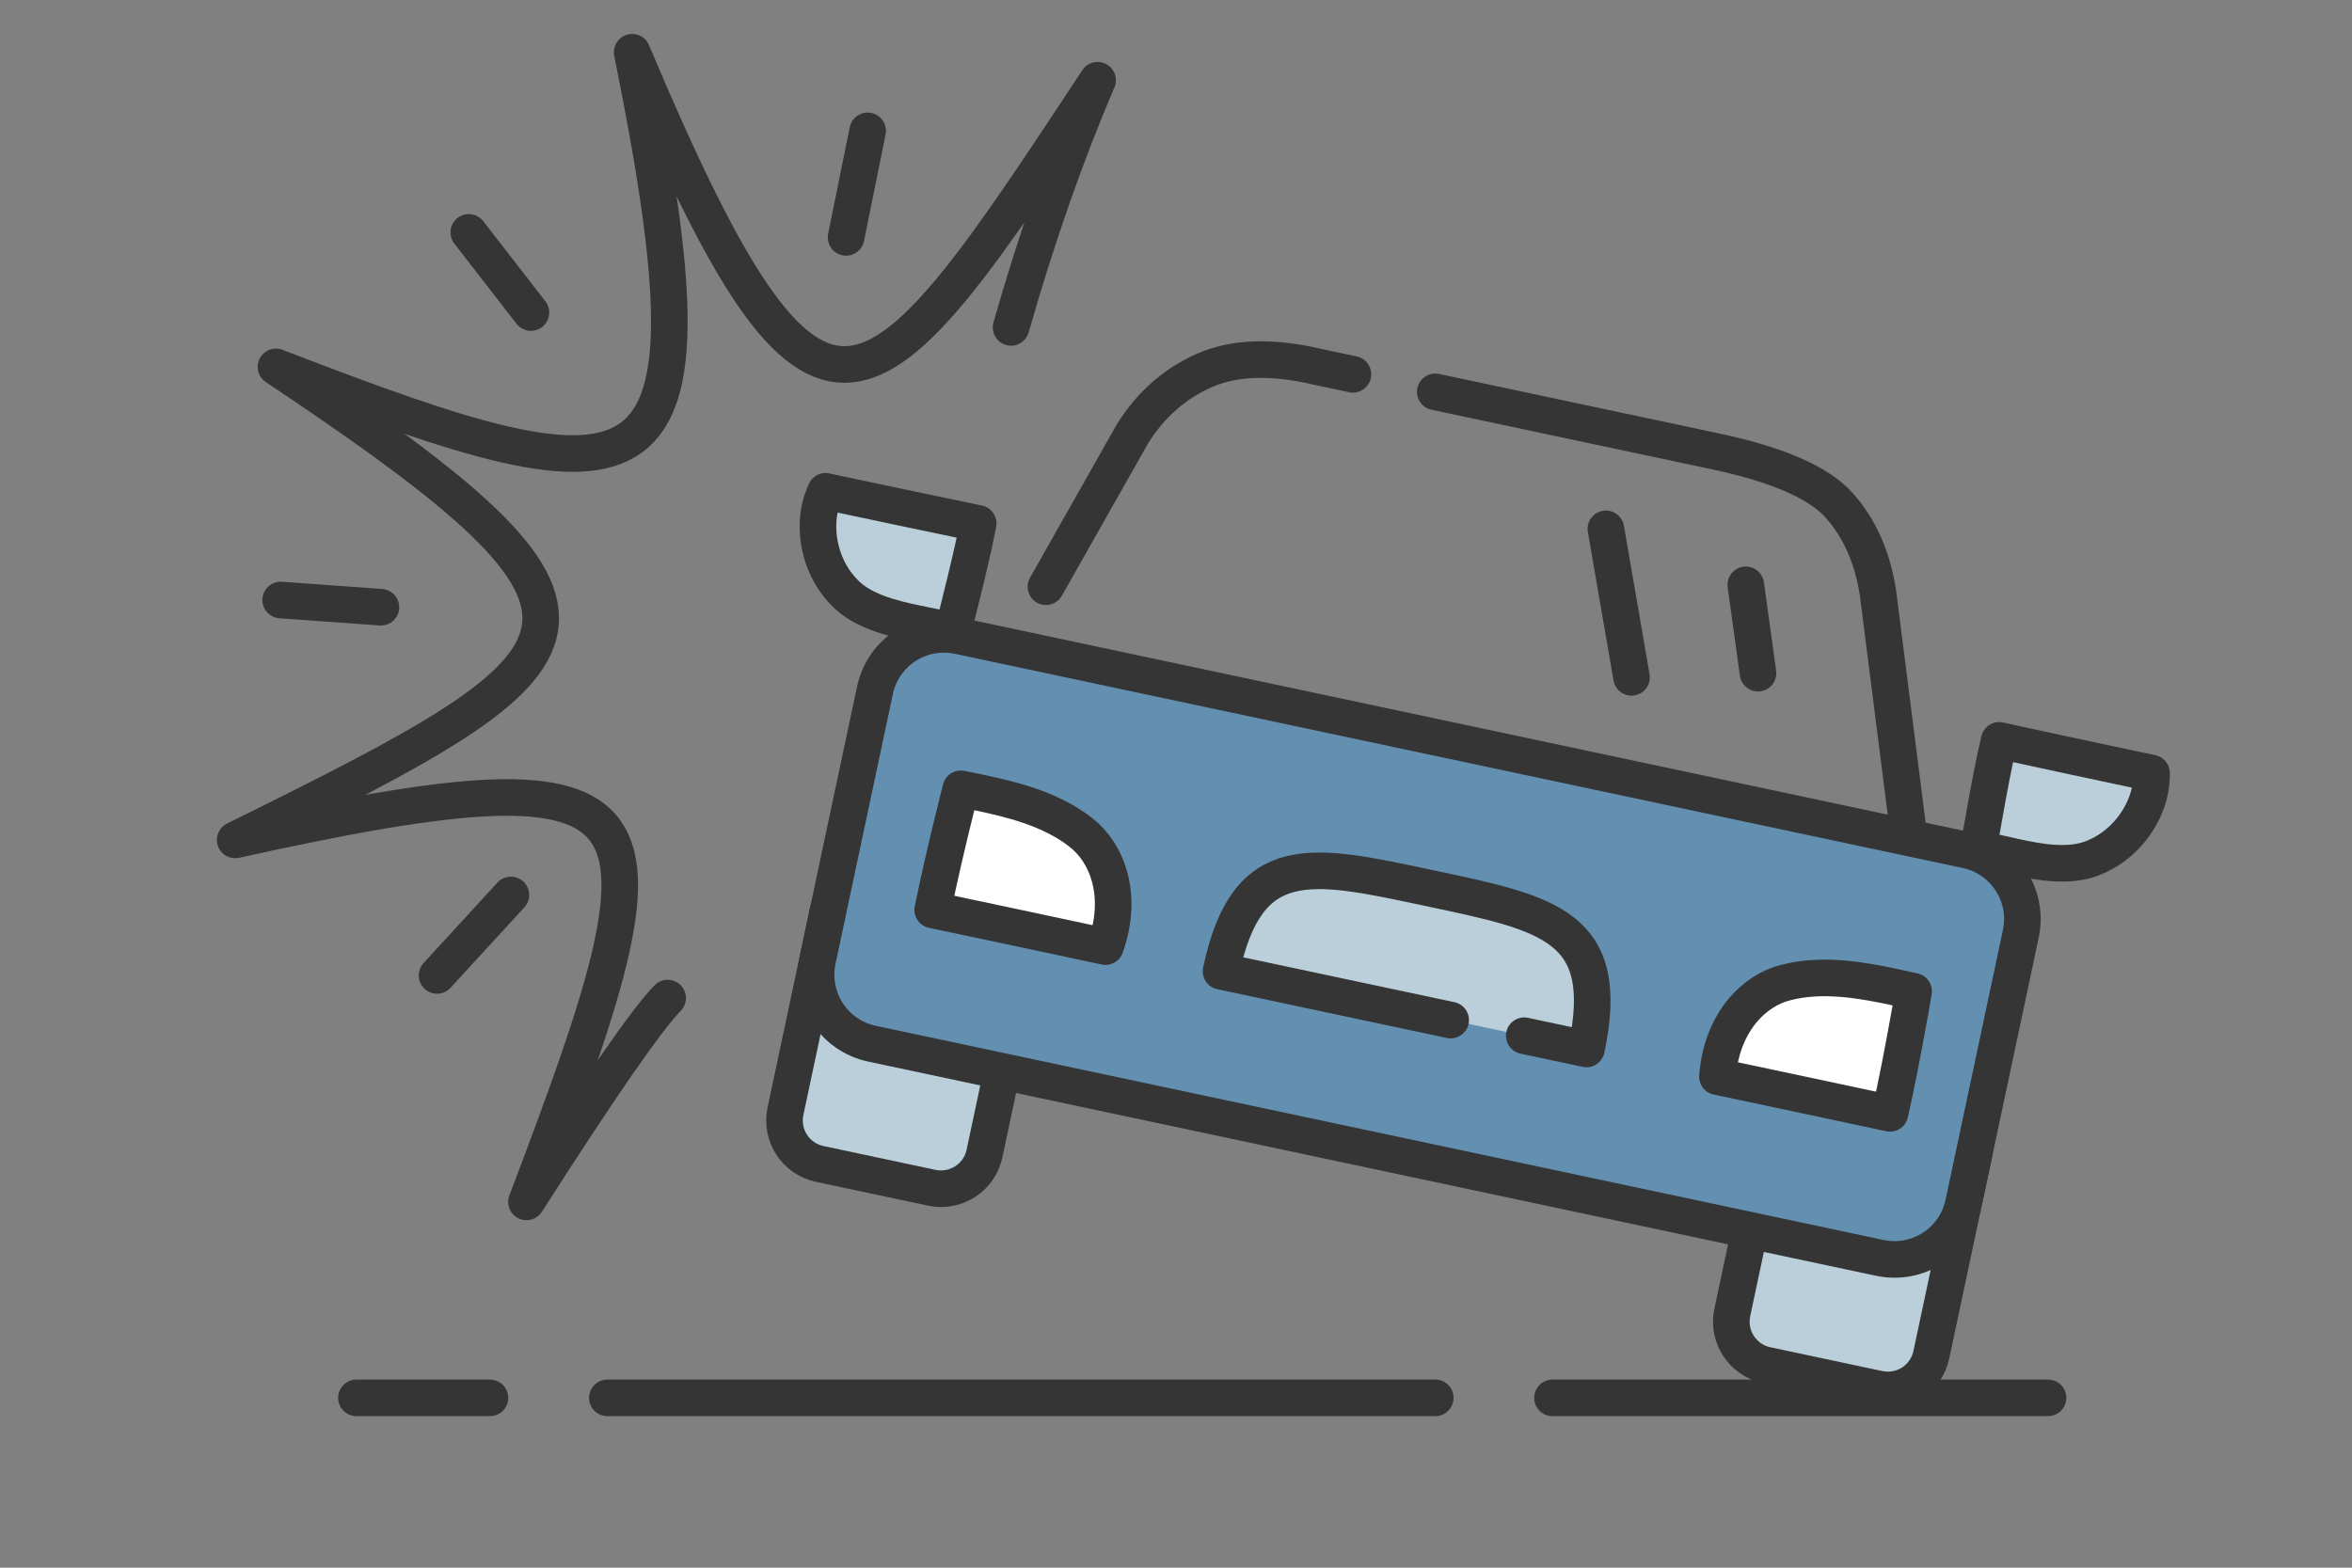 <?xml version="1.0" encoding="UTF-8"?>
<svg width="90px" height="60px" viewBox="0 0 90 60" version="1.1" xmlns="http://www.w3.org/2000/svg" xmlns:xlink="http://www.w3.org/1999/xlink">
    <rect x="0" y="0" width="90" height="60" fill="#808080" stroke="none"/>
    <title>Large Icons</title>
    <g id="Large-Icons" stroke="none" stroke-width="1" fill="none" fill-rule="evenodd">
        <g id="Car-Accident" transform="translate(9, 2)" stroke="#343534" stroke-width="1.4">
            <g id="Road" transform="translate(4, 51)" stroke-linecap="round" stroke-linejoin="round">
                <line x1="65.368" y1="0.5" x2="46.406" y2="0.5" id="Road-3"></line>
                <line x1="41.921" y1="0.5" x2="10.241" y2="0.5" id="Road-2"></line>
                <line x1="5.748" y1="0.5" x2="0.639" y2="0.5" id="Road-1"></line>
            </g>
            <g id="Car" transform="translate(46.39, 30.473) rotate(12) translate(-46.39, -30.473) translate(20.89, 13.473)">
                <path d="M8.897,22.571 C9.366,22.571 9.791,22.761 10.099,23.069 C10.407,23.376 10.597,23.801 10.597,24.271 L10.597,24.271 L10.597,32.105 C10.597,32.575 10.407,33 10.099,33.307 C9.791,33.615 9.366,33.805 8.897,33.805 L8.897,33.805 L4.511,33.805 C4.041,33.805 3.616,33.615 3.308,33.307 C3.001,33 2.811,32.575 2.811,32.105 L2.811,32.105 L2.811,24.271 C2.811,23.801 3.001,23.376 3.308,23.069 C3.616,22.761 4.041,22.571 4.511,22.571 L4.511,22.571 Z" id="Tire-L" fill="#BBCFDB"></path>
                <path d="M45.937,22.571 C46.407,22.571 46.832,22.761 47.14,23.069 C47.447,23.376 47.637,23.801 47.637,24.271 L47.637,24.271 L47.637,32.105 C47.637,32.575 47.447,33 47.14,33.307 C46.832,33.615 46.407,33.805 45.937,33.805 L45.937,33.805 L41.551,33.805 C41.082,33.805 40.657,33.615 40.349,33.307 C40.041,33 39.851,32.575 39.851,32.105 L39.851,32.105 L39.851,24.271 C39.851,23.801 40.041,23.376 40.349,23.069 C40.657,22.761 41.082,22.571 41.551,22.571 L41.551,22.571 Z" id="Tire-R" fill="#BBCFDB"></path>
                <path d="M44.937,12.932 C45.683,12.932 46.358,13.234 46.847,13.723 C47.335,14.211 47.637,14.886 47.637,15.632 L47.637,15.632 L47.637,26.188 C47.637,26.934 47.335,27.609 46.847,28.097 C46.358,28.586 45.683,28.888 44.937,28.888 L44.937,28.888 L5.511,28.888 C4.765,28.888 4.09,28.586 3.601,28.097 C3.113,27.609 2.811,26.934 2.811,26.188 L2.811,26.188 L2.811,15.632 C2.811,14.886 3.113,14.211 3.601,13.723 C4.09,13.234 4.765,12.932 5.511,12.932 L5.511,12.932 Z" id="Body" fill="#638FB1"></path>
                <path d="M13.521,18.634 C13.535,19.722 13.514,21.084 13.458,22.721 C13.45,22.949 13.442,23.173 13.434,23.391 C13.2,23.396 12.974,23.397 12.759,23.397 C11.51,23.397 9.907,23.373 8.557,22.694 C8.004,22.416 7.52,21.948 7.186,21.32 C6.809,20.612 6.622,19.696 6.764,18.634 L6.764,18.634 L8.862,18.636 L9.378,18.636 L10.459,18.636 L11.025,18.636 L12.208,18.635 Z" id="Headlight-L" fill="#FFFFFF" stroke-linecap="round" stroke-linejoin="round" transform="translate(10.121, 21.015) rotate(-180) translate(-10.121, -21.015) "></path>
                <path d="M44.169,18.634 C44.184,19.722 44.163,21.084 44.107,22.721 C44.099,22.949 44.091,23.173 44.082,23.391 C43.849,23.396 43.623,23.397 43.407,23.397 C42.16,23.397 40.559,23.373 39.209,22.693 C38.657,22.415 38.173,21.947 37.839,21.32 C37.463,20.612 37.276,19.696 37.419,18.634 L37.419,18.634 L39.515,18.636 L40.03,18.636 L41.11,18.636 L41.676,18.636 L42.857,18.635 Z" id="Headlight-R" fill="#FFFFFF" stroke-linecap="round" stroke-linejoin="round" transform="translate(40.772, 21.015) scale(-1, 1) rotate(180) translate(-40.772, -21.015) "></path>
                <path d="M20.432,18.63 C19.391,18.63 18.538,18.629 18,18.629 C18,23.464 20.502,23.401 25.143,23.401 C29.785,23.401 32.294,23.464 32.294,18.629 C29.956,18.629 26.378,18.63 23.311,18.63" id="Grill" fill="#BBCFDB" stroke-linecap="round" stroke-linejoin="round" transform="translate(25.147, 21.015) rotate(-180) translate(-25.147, -21.015) "></path>
                <path d="M5.346,8.565 C5.351,8.838 5.353,9.073 5.353,9.269 L5.353,9.414 C5.349,10.121 5.319,11.246 5.262,12.789 L5.262,12.789 L3.843,12.802 C2.772,12.812 1.722,12.742 0.964,12.265 C-0.196,11.536 -0.7,10.254 -0.7,9.278 C-0.7,9.056 -0.674,8.819 -0.62,8.577 C-0.413,8.577 -0.206,8.578 0.001,8.578 C1.521,8.58 3.071,8.577 4.649,8.569 C4.882,8.568 5.114,8.566 5.346,8.565 Z" id="Mirror-L" fill="#BBCFDB" stroke-linecap="round" stroke-linejoin="round"></path>
                <path d="M51.323,8.565 C51.328,8.838 51.331,9.073 51.331,9.269 L51.33,9.414 C51.327,10.121 51.297,11.246 51.24,12.789 L51.24,12.789 L49.821,12.802 C48.751,12.812 47.702,12.742 46.944,12.265 C45.785,11.536 45.281,10.254 45.281,9.278 C45.281,9.056 45.307,8.819 45.361,8.577 C45.569,8.577 45.776,8.578 45.983,8.578 C47.502,8.58 49.05,8.577 50.627,8.569 C50.86,8.568 51.092,8.566 51.323,8.565 Z" id="Mirror-R" fill="#BBCFDB" stroke-linecap="round" stroke-linejoin="round" transform="translate(48.306, 10.686) scale(-1, 1) translate(-48.306, -10.686) "></path>
                <path d="M8.386,10.397 L10.405,3.994 C10.854,2.754 11.584,1.77 12.595,1.04 C13.606,0.311 15.004,-0.035 16.789,0.003 L18.186,0.003 M21.407,0.003 L32.368,0.003 C34.801,0.003 36.489,0.349 37.43,1.04 C38.371,1.732 39.086,2.716 39.573,3.994 L42.583,12.618" id="Windshield" stroke-linecap="round" stroke-linejoin="round"></path>
                <line x1="28.884" y1="3.775" x2="31.026" y2="9.13" id="Glass-1" stroke-linecap="round" stroke-linejoin="round"></line>
                <line x1="34.567" y1="4.757" x2="35.726" y2="7.968" id="Glass-2" stroke-linecap="round" stroke-linejoin="round"></line>
            </g>
            <g id="Spark" transform="translate(-0, -0)" stroke-linecap="round" stroke-linejoin="round">
                <path d="M16.548,36.199 C15.757,37.003 13.957,39.603 11.146,44 C17.043,28.477 17.082,26.37 1.8971086e-15,30.146 C14.398,23.033 16.16,21.779 1.56,12.041 C16.084,17.654 18.765,17.654 15.19,-1.89734658e-14 C22.406,17.142 24.252,14.342 33,1.071 C31.78,3.919 30.676,7.073 29.688,10.531" id="Big-Spark"></path>
                <line x1="10.55" y1="32.252" x2="7.724" y2="35.333" id="Spark-4"></line>
                <line x1="5.576" y1="21.24" x2="1.739" y2="20.964" id="Spark-3"></line>
                <line x1="11.317" y1="9.962" x2="8.938" y2="6.893" id="Spark-2"></line>
                <line x1="23.375" y1="7.086" x2="24.202" y2="3.008" id="Spark-1"></line>
            </g>
        </g>
    </g>
</svg>